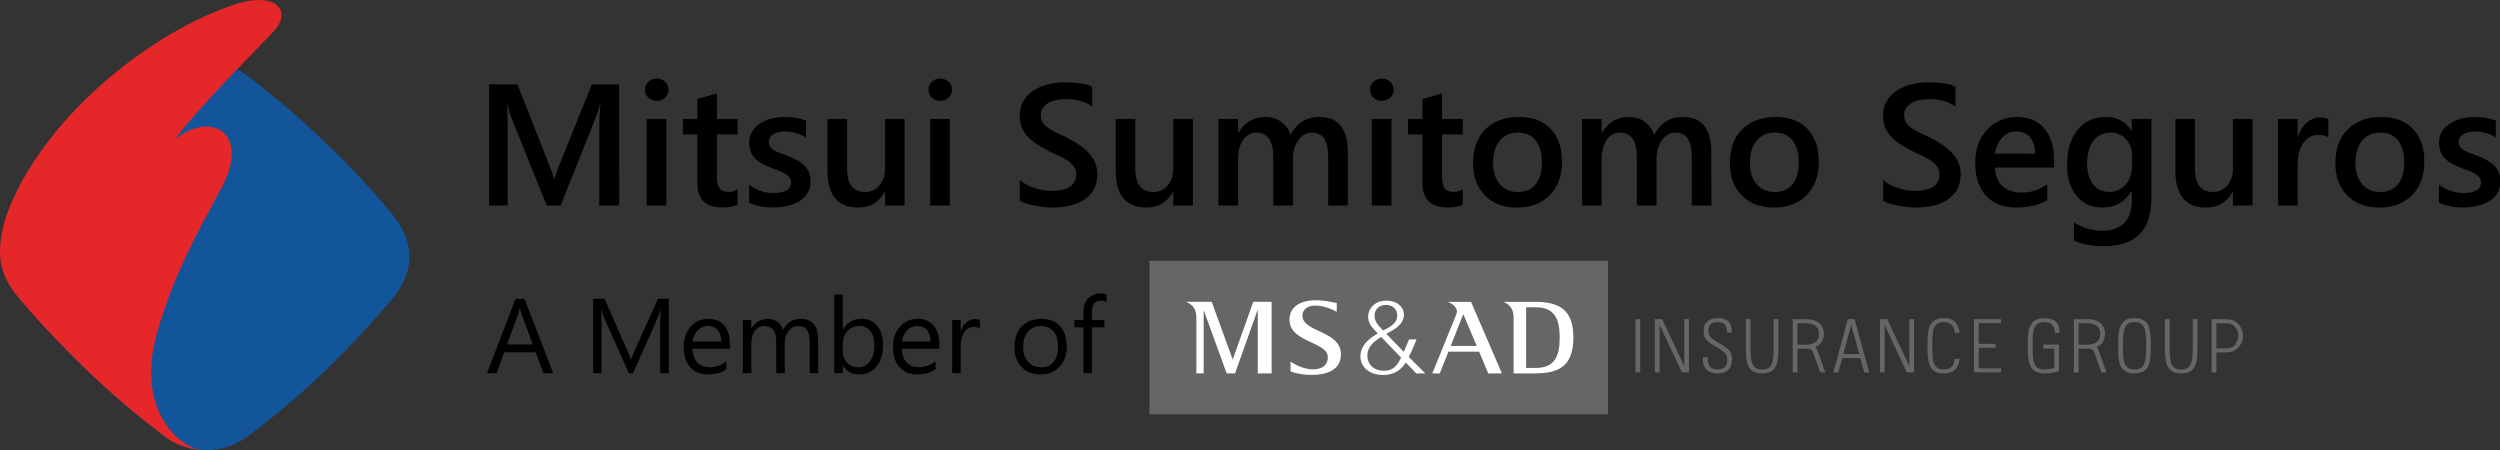 <?xml version="1.0" encoding="UTF-8" standalone="no"?>
<!-- Created with Inkscape (http://www.inkscape.org/) -->

<svg
   xmlns:dc="http://purl.org/dc/elements/1.1/"
   xmlns:cc="http://creativecommons.org/ns#"
   xmlns:rdf="http://www.w3.org/1999/02/22-rdf-syntax-ns#"
   xmlns:svg="http://www.w3.org/2000/svg"
   xmlns="http://www.w3.org/2000/svg"
   xmlns:sodipodi="http://sodipodi.sourceforge.net/DTD/sodipodi-0.dtd"
   xmlns:inkscape="http://www.inkscape.org/namespaces/inkscape"
   width="151.251mm"
   height="27.238mm"
   viewBox="0 0 151.251 27.238"
   version="1.1"
   id="svg8"
   inkscape:version="0.92.3 (2405546, 2018-03-11)"
   sodipodi:docname="logo-mitsui.svg">
  <rect x="0" y="0" width="151.251" height="27.238" fill="#333333" stroke="none"/>
  <defs
     id="defs2">
    <clipPath
       id="clipPath4661"
       clipPathUnits="userSpaceOnUse">
      <path
         inkscape:connector-curvature="0"
         id="path4659"
         d="M 0,413.858 H 651.969 V 0 H 0 Z" />
    </clipPath>
    <clipPath
       id="clipPath4671"
       clipPathUnits="userSpaceOnUse">
      <path
         inkscape:connector-curvature="0"
         id="path4669"
         d="M -108,64.404 H 108 V -64.404 h -216 z" />
    </clipPath>
    <clipPath
       id="clipPath4787"
       clipPathUnits="userSpaceOnUse">
      <path
         inkscape:connector-curvature="0"
         id="path4785"
         d="M -108,64.404 H 108 V -64.404 h -216 z" />
    </clipPath>
    <clipPath
       id="clipPath4903"
       clipPathUnits="userSpaceOnUse">
      <path
         inkscape:connector-curvature="0"
         id="path4901"
         d="M -108,64.404 H 108 V -64.404 h -216 z" />
    </clipPath>
    <clipPath
       id="clipPath5019"
       clipPathUnits="userSpaceOnUse">
      <path
         inkscape:connector-curvature="0"
         id="path5017"
         d="M -108,64.404 H 108 V -64.404 h -216 z" />
    </clipPath>
    <clipPath
       id="clipPath5135"
       clipPathUnits="userSpaceOnUse">
      <path
         inkscape:connector-curvature="0"
         id="path5133"
         d="M -108,64.404 H 108 V -64.404 h -216 z" />
    </clipPath>
    <clipPath
       id="clipPath5251"
       clipPathUnits="userSpaceOnUse">
      <path
         inkscape:connector-curvature="0"
         id="path5249"
         d="M -108,64.404 H 108 V -64.404 h -216 z" />
    </clipPath>
    <clipPath
       id="clipPath5367"
       clipPathUnits="userSpaceOnUse">
      <path
         inkscape:connector-curvature="0"
         id="path5365"
         d="M -108,64.404 H 108 V -64.404 h -216 z" />
    </clipPath>
    <clipPath
       id="clipPath5483"
       clipPathUnits="userSpaceOnUse">
      <path
         inkscape:connector-curvature="0"
         id="path5481"
         d="M -108,64.404 H 108 V -64.404 h -216 z" />
    </clipPath>
    <clipPath
       clipPathUnits="userSpaceOnUse"
       id="clipPath68881">
      <path
         d="M 73.939,243.296 H 184.14 v 66.983 H 73.939 Z"
         id="path68879"
         inkscape:connector-curvature="0" />
    </clipPath>
    <clipPath
       clipPathUnits="userSpaceOnUse"
       id="clipPath68867">
      <path
         d="M 73.939,243.296 H 184.14 v 66.983 H 73.939 Z"
         id="path68865"
         inkscape:connector-curvature="0" />
    </clipPath>
  </defs>
  <sodipodi:namedview
     id="base"
     pagecolor="#ffffff"
     bordercolor="#666666"
     borderopacity="1.0"
     inkscape:pageopacity="0.0"
     inkscape:pageshadow="2"
     inkscape:zoom="0.9899495"
     inkscape:cx="-35.803791"
     inkscape:cy="-188.35209"
     inkscape:document-units="mm"
     inkscape:current-layer="layer1"
     showgrid="false"
     fit-margin-top="0"
     fit-margin-left="0"
     fit-margin-right="0"
     fit-margin-bottom="0"
     inkscape:window-width="1600"
     inkscape:window-height="837"
     inkscape:window-x="1592"
     inkscape:window-y="-8"
     inkscape:window-maximized="1"
     showguides="true"
     inkscape:guide-bbox="true" />
  <g
     inkscape:label="Camada 1"
     inkscape:groupmode="layer"
     id="layer1"
     transform="translate(-31.089,-109.422)">
    <g
       id="g1059"
       transform="matrix(0.989,0,0,0.989,-1.618,-4.454)"
       style="fill:#000000;fill-opacity:1">
      <g
         id="text143"
         style="font-style:normal;font-variant:normal;font-weight:normal;font-stretch:normal;font-size:10.583px;line-height:1.25;font-family:'Segoe UI';-inkscape-font-specification:'Segoe UI';letter-spacing:0px;word-spacing:0px;fill:#000000;fill-opacity:1;stroke:none;stroke-width:0.265"
         aria-label="Mitsui Sumitomo Seguros">
        <path
           id="path994"
           style="font-style:normal;font-variant:normal;font-weight:600;font-stretch:normal;font-family:'Segoe UI';-inkscape-font-specification:'Segoe UI Semi-Bold';stroke-width:0.265;fill:#000000;fill-opacity:1"
           d="m 70.949,127.714 h -1.22 v -4.796 q 0,-0.589 0.072,-1.442 h -0.021 q -0.114,0.486 -0.202,0.698 l -2.212,5.54 h -0.847 l -2.217,-5.498 q -0.093,-0.243 -0.196,-0.739 h -0.021 q 0.041,0.444 0.041,1.452 v 4.785 H 62.99 v -7.41 h 1.731 l 1.948,4.935 q 0.222,0.568 0.289,0.847 h 0.026 q 0.191,-0.584 0.31,-0.868 l 1.984,-4.914 h 1.669 z"
           inkscape:connector-curvature="0" />
        <path
           id="path996"
           style="font-style:normal;font-variant:normal;font-weight:600;font-stretch:normal;font-family:'Segoe UI';-inkscape-font-specification:'Segoe UI Semi-Bold';stroke-width:0.265;fill:#000000;fill-opacity:1"
           d="m 73.238,121.311 q -0.295,0 -0.506,-0.191 -0.207,-0.191 -0.207,-0.486 0,-0.295 0.207,-0.491 0.212,-0.196 0.506,-0.196 0.305,0 0.517,0.196 0.212,0.196 0.212,0.491 0,0.279 -0.212,0.481 -0.212,0.196 -0.517,0.196 z m 0.594,6.403 H 72.633 v -5.292 h 1.199 z"
           inkscape:connector-curvature="0" />
        <path
           id="path998"
           style="font-style:normal;font-variant:normal;font-weight:600;font-stretch:normal;font-family:'Segoe UI';-inkscape-font-specification:'Segoe UI Semi-Bold';stroke-width:0.265;fill:#000000;fill-opacity:1"
           d="m 78.194,127.657 q -0.351,0.176 -0.925,0.176 -1.54,0 -1.54,-1.478 v -2.992 h -0.884 v -0.941 h 0.884 v -1.225 l 1.199,-0.341 v 1.566 h 1.266 v 0.941 h -1.266 v 2.646 q 0,0.47 0.171,0.672 0.171,0.202 0.568,0.202 0.305,0 0.527,-0.176 z"
           inkscape:connector-curvature="0" />
        <path
           id="path1000"
           style="font-style:normal;font-variant:normal;font-weight:600;font-stretch:normal;font-family:'Segoe UI';-inkscape-font-specification:'Segoe UI Semi-Bold';stroke-width:0.265;fill:#000000;fill-opacity:1"
           d="m 78.897,127.548 v -1.111 q 0.672,0.512 1.483,0.512 1.085,0 1.085,-0.641 0,-0.181 -0.093,-0.305 -0.093,-0.129 -0.253,-0.227 -0.155,-0.098 -0.372,-0.176 -0.212,-0.077 -0.475,-0.176 -0.326,-0.129 -0.589,-0.274 -0.258,-0.145 -0.434,-0.326 -0.171,-0.186 -0.258,-0.419 -0.088,-0.233 -0.088,-0.543 0,-0.382 0.181,-0.672 0.181,-0.295 0.486,-0.491 0.305,-0.202 0.692,-0.3 0.388,-0.103 0.801,-0.103 0.734,0 1.313,0.222 v 1.049 q -0.558,-0.382 -1.282,-0.382 -0.227,0 -0.413,0.046 -0.181,0.046 -0.31,0.129 -0.129,0.083 -0.202,0.202 -0.072,0.114 -0.072,0.253 0,0.171 0.072,0.289 0.072,0.119 0.212,0.212 0.145,0.088 0.341,0.165 0.202,0.072 0.46,0.16 0.341,0.14 0.61,0.284 0.274,0.145 0.465,0.331 0.191,0.181 0.295,0.424 0.103,0.238 0.103,0.568 0,0.403 -0.186,0.703 -0.186,0.3 -0.496,0.496 -0.31,0.196 -0.718,0.289 -0.403,0.098 -0.853,0.098 -0.868,0 -1.504,-0.289 z"
           inkscape:connector-curvature="0" />
        <path
           id="path1002"
           style="font-style:normal;font-variant:normal;font-weight:600;font-stretch:normal;font-family:'Segoe UI';-inkscape-font-specification:'Segoe UI Semi-Bold';stroke-width:0.265;fill:#000000;fill-opacity:1"
           d="M 88.41,127.714 H 87.211 v -0.837 h -0.021 q -0.522,0.961 -1.623,0.961 -1.876,0 -1.876,-2.253 v -3.163 h 1.199 v 3.039 q 0,1.426 1.101,1.426 0.532,0 0.873,-0.393 0.346,-0.393 0.346,-1.028 v -3.044 h 1.199 z"
           inkscape:connector-curvature="0" />
        <path
           id="path1004"
           style="font-style:normal;font-variant:normal;font-weight:600;font-stretch:normal;font-family:'Segoe UI';-inkscape-font-specification:'Segoe UI Semi-Bold';stroke-width:0.265;fill:#000000;fill-opacity:1"
           d="m 90.581,121.311 q -0.295,0 -0.506,-0.191 -0.207,-0.191 -0.207,-0.486 0,-0.295 0.207,-0.491 0.212,-0.196 0.506,-0.196 0.305,0 0.517,0.196 0.212,0.196 0.212,0.491 0,0.279 -0.212,0.481 -0.212,0.196 -0.517,0.196 z m 0.594,6.403 H 89.976 v -5.292 h 1.199 z"
           inkscape:connector-curvature="0" />
        <path
           id="path1006"
           style="font-style:normal;font-variant:normal;font-weight:600;font-stretch:normal;font-family:'Segoe UI';-inkscape-font-specification:'Segoe UI Semi-Bold';stroke-width:0.265;fill:#000000;fill-opacity:1"
           d="m 95.454,127.419 v -1.266 q 0.171,0.155 0.403,0.279 0.238,0.124 0.501,0.212 0.264,0.083 0.527,0.129 0.264,0.046 0.486,0.046 0.775,0 1.152,-0.258 0.382,-0.258 0.382,-0.749 0,-0.264 -0.129,-0.455 -0.124,-0.196 -0.351,-0.357 -0.227,-0.16 -0.537,-0.305 -0.305,-0.15 -0.656,-0.31 -0.377,-0.202 -0.703,-0.408 -0.326,-0.207 -0.568,-0.455 -0.238,-0.253 -0.377,-0.568 -0.134,-0.315 -0.134,-0.739 0,-0.522 0.233,-0.904 0.238,-0.388 0.62,-0.636 0.388,-0.253 0.878,-0.372 0.491,-0.124 1.003,-0.124 1.163,0 1.695,0.264 v 1.214 q -0.63,-0.455 -1.623,-0.455 -0.274,0 -0.548,0.052 -0.269,0.052 -0.486,0.171 -0.212,0.119 -0.346,0.305 -0.134,0.186 -0.134,0.45 0,0.248 0.103,0.429 0.103,0.181 0.3,0.331 0.202,0.15 0.486,0.295 0.289,0.14 0.667,0.305 0.388,0.202 0.729,0.424 0.346,0.222 0.605,0.491 0.264,0.269 0.413,0.599 0.155,0.326 0.155,0.744 0,0.563 -0.227,0.951 -0.227,0.388 -0.615,0.63 -0.382,0.243 -0.884,0.351 -0.501,0.109 -1.059,0.109 -0.186,0 -0.46,-0.031 -0.269,-0.026 -0.553,-0.083 -0.284,-0.052 -0.537,-0.129 -0.253,-0.077 -0.408,-0.176 z"
           inkscape:connector-curvature="0" />
        <path
           id="path1008"
           style="font-style:normal;font-variant:normal;font-weight:600;font-stretch:normal;font-family:'Segoe UI';-inkscape-font-specification:'Segoe UI Semi-Bold';stroke-width:0.265;fill:#000000;fill-opacity:1"
           d="m 106.042,127.714 h -1.199 v -0.837 h -0.021 q -0.522,0.961 -1.623,0.961 -1.876,0 -1.876,-2.253 v -3.163 h 1.199 v 3.039 q 0,1.426 1.101,1.426 0.532,0 0.873,-0.393 0.346,-0.393 0.346,-1.028 v -3.044 h 1.199 z"
           inkscape:connector-curvature="0" />
        <path
           id="path1010"
           style="font-style:normal;font-variant:normal;font-weight:600;font-stretch:normal;font-family:'Segoe UI';-inkscape-font-specification:'Segoe UI Semi-Bold';stroke-width:0.265;fill:#000000;fill-opacity:1"
           d="m 115.52,127.714 h -1.199 v -2.884 q 0,-0.832 -0.238,-1.204 -0.233,-0.372 -0.791,-0.372 -0.47,0 -0.801,0.47 -0.326,0.47 -0.326,1.127 v 2.863 h -1.204 v -2.982 q 0,-1.478 -1.044,-1.478 -0.486,0 -0.801,0.444 -0.31,0.444 -0.31,1.152 v 2.863 h -1.199 v -5.292 h 1.199 v 0.837 h 0.021 q 0.574,-0.961 1.669,-0.961 0.548,0 0.956,0.305 0.413,0.3 0.563,0.791 0.589,-1.096 1.757,-1.096 1.747,0 1.747,2.155 z"
           inkscape:connector-curvature="0" />
        <path
           id="path1012"
           style="font-style:normal;font-variant:normal;font-weight:600;font-stretch:normal;font-family:'Segoe UI';-inkscape-font-specification:'Segoe UI Semi-Bold';stroke-width:0.265;fill:#000000;fill-opacity:1"
           d="m 117.597,121.311 q -0.295,0 -0.506,-0.191 -0.207,-0.191 -0.207,-0.486 0,-0.295 0.207,-0.491 0.212,-0.196 0.506,-0.196 0.305,0 0.517,0.196 0.212,0.196 0.212,0.491 0,0.279 -0.212,0.481 -0.212,0.196 -0.517,0.196 z m 0.594,6.403 h -1.199 v -5.292 h 1.199 z"
           inkscape:connector-curvature="0" />
        <path
           id="path1014"
           style="font-style:normal;font-variant:normal;font-weight:600;font-stretch:normal;font-family:'Segoe UI';-inkscape-font-specification:'Segoe UI Semi-Bold';stroke-width:0.265;fill:#000000;fill-opacity:1"
           d="m 122.553,127.657 q -0.351,0.176 -0.925,0.176 -1.54,0 -1.54,-1.478 v -2.992 h -0.884 v -0.941 h 0.884 v -1.225 l 1.199,-0.341 v 1.566 h 1.266 v 0.941 h -1.266 v 2.646 q 0,0.47 0.171,0.672 0.171,0.202 0.568,0.202 0.305,0 0.527,-0.176 z"
           inkscape:connector-curvature="0" />
        <path
           id="path1016"
           style="font-style:normal;font-variant:normal;font-weight:600;font-stretch:normal;font-family:'Segoe UI';-inkscape-font-specification:'Segoe UI Semi-Bold';stroke-width:0.265;fill:#000000;fill-opacity:1"
           d="m 125.87,127.838 q -1.225,0 -1.959,-0.739 -0.729,-0.744 -0.729,-1.969 0,-1.333 0.76,-2.083 0.765,-0.749 2.057,-0.749 1.24,0 1.933,0.729 0.692,0.729 0.692,2.021 0,1.266 -0.749,2.031 -0.744,0.76 -2.005,0.76 z m 0.057,-4.584 q -0.703,0 -1.111,0.491 -0.408,0.491 -0.408,1.354 0,0.832 0.413,1.313 0.413,0.475 1.106,0.475 0.708,0 1.085,-0.47 0.382,-0.47 0.382,-1.338 0,-0.873 -0.382,-1.349 -0.377,-0.475 -1.085,-0.475 z"
           inkscape:connector-curvature="0" />
        <path
           id="path1018"
           style="font-style:normal;font-variant:normal;font-weight:600;font-stretch:normal;font-family:'Segoe UI';-inkscape-font-specification:'Segoe UI Semi-Bold';stroke-width:0.265;fill:#000000;fill-opacity:1"
           d="m 137.761,127.714 h -1.199 v -2.884 q 0,-0.832 -0.238,-1.204 -0.233,-0.372 -0.791,-0.372 -0.47,0 -0.801,0.47 -0.326,0.47 -0.326,1.127 v 2.863 h -1.204 v -2.982 q 0,-1.478 -1.044,-1.478 -0.486,0 -0.801,0.444 -0.31,0.444 -0.31,1.152 v 2.863 h -1.199 v -5.292 h 1.199 v 0.837 h 0.021 q 0.574,-0.961 1.669,-0.961 0.548,0 0.956,0.305 0.413,0.3 0.563,0.791 0.589,-1.096 1.757,-1.096 1.747,0 1.747,2.155 z"
           inkscape:connector-curvature="0" />
        <path
           id="path1020"
           style="font-style:normal;font-variant:normal;font-weight:600;font-stretch:normal;font-family:'Segoe UI';-inkscape-font-specification:'Segoe UI Semi-Bold';stroke-width:0.265;fill:#000000;fill-opacity:1"
           d="m 141.58,127.838 q -1.225,0 -1.959,-0.739 -0.729,-0.744 -0.729,-1.969 0,-1.333 0.76,-2.083 0.765,-0.749 2.057,-0.749 1.24,0 1.933,0.729 0.692,0.729 0.692,2.021 0,1.266 -0.749,2.031 -0.744,0.76 -2.005,0.76 z m 0.057,-4.584 q -0.703,0 -1.111,0.491 -0.408,0.491 -0.408,1.354 0,0.832 0.413,1.313 0.413,0.475 1.106,0.475 0.708,0 1.085,-0.47 0.382,-0.47 0.382,-1.338 0,-0.873 -0.382,-1.349 -0.377,-0.475 -1.085,-0.475 z"
           inkscape:connector-curvature="0" />
        <path
           id="path1022"
           style="font-style:normal;font-variant:normal;font-weight:600;font-stretch:normal;font-family:'Segoe UI';-inkscape-font-specification:'Segoe UI Semi-Bold';stroke-width:0.265;fill:#000000;fill-opacity:1"
           d="m 148.267,127.419 v -1.266 q 0.171,0.155 0.403,0.279 0.238,0.124 0.501,0.212 0.264,0.083 0.527,0.129 0.264,0.046 0.486,0.046 0.775,0 1.152,-0.258 0.382,-0.258 0.382,-0.749 0,-0.264 -0.129,-0.455 -0.124,-0.196 -0.351,-0.357 -0.227,-0.16 -0.537,-0.305 -0.305,-0.15 -0.656,-0.31 -0.377,-0.202 -0.703,-0.408 -0.326,-0.207 -0.568,-0.455 -0.238,-0.253 -0.377,-0.568 -0.134,-0.315 -0.134,-0.739 0,-0.522 0.233,-0.904 0.238,-0.388 0.62,-0.636 0.388,-0.253 0.878,-0.372 0.491,-0.124 1.003,-0.124 1.163,0 1.695,0.264 v 1.214 q -0.63,-0.455 -1.623,-0.455 -0.274,0 -0.548,0.052 -0.269,0.052 -0.486,0.171 -0.212,0.119 -0.346,0.305 -0.134,0.186 -0.134,0.45 0,0.248 0.103,0.429 0.103,0.181 0.3,0.331 0.202,0.15 0.486,0.295 0.289,0.14 0.667,0.305 0.388,0.202 0.729,0.424 0.346,0.222 0.605,0.491 0.264,0.269 0.413,0.599 0.155,0.326 0.155,0.744 0,0.563 -0.227,0.951 -0.227,0.388 -0.615,0.63 -0.382,0.243 -0.884,0.351 -0.501,0.109 -1.059,0.109 -0.186,0 -0.46,-0.031 -0.269,-0.026 -0.553,-0.083 -0.284,-0.052 -0.537,-0.129 -0.253,-0.077 -0.408,-0.176 z"
           inkscape:connector-curvature="0" />
        <path
           id="path1024"
           style="font-style:normal;font-variant:normal;font-weight:600;font-stretch:normal;font-family:'Segoe UI';-inkscape-font-specification:'Segoe UI Semi-Bold';stroke-width:0.265;fill:#000000;fill-opacity:1"
           d="m 158.721,125.393 h -3.607 q 0.021,0.734 0.45,1.132 0.434,0.398 1.189,0.398 0.847,0 1.555,-0.506 v 0.966 q -0.723,0.455 -1.912,0.455 -1.168,0 -1.835,-0.718 -0.661,-0.723 -0.661,-2.031 0,-1.235 0.729,-2.01 0.734,-0.78 1.819,-0.78 1.085,0 1.679,0.698 0.594,0.698 0.594,1.938 z m -1.158,-0.848 q -0.005,-0.646 -0.305,-1.003 -0.3,-0.362 -0.827,-0.362 -0.517,0 -0.878,0.377 -0.357,0.377 -0.439,0.987 z"
           inkscape:connector-curvature="0" />
        <path
           id="path1026"
           style="font-style:normal;font-variant:normal;font-weight:600;font-stretch:normal;font-family:'Segoe UI';-inkscape-font-specification:'Segoe UI Semi-Bold';stroke-width:0.265;fill:#000000;fill-opacity:1"
           d="m 164.679,127.29 q 0,2.915 -2.93,2.915 -1.034,0 -1.804,-0.346 v -1.096 q 0.868,0.496 1.648,0.496 1.886,0 1.886,-1.855 v -0.579 h -0.021 q -0.594,1.013 -1.788,1.013 -0.966,0 -1.561,-0.703 -0.589,-0.708 -0.589,-1.897 0,-1.349 0.636,-2.145 0.636,-0.796 1.747,-0.796 1.049,0 1.555,0.858 h 0.021 v -0.734 h 1.199 z m -1.189,-2 v -0.687 q 0,-0.558 -0.372,-0.951 -0.367,-0.398 -0.92,-0.398 -0.682,0 -1.07,0.506 -0.382,0.501 -0.382,1.406 0,0.78 0.367,1.251 0.372,0.465 0.982,0.465 0.62,0 1.008,-0.444 0.388,-0.45 0.388,-1.147 z"
           inkscape:connector-curvature="0" />
        <path
           id="path1028"
           style="font-style:normal;font-variant:normal;font-weight:600;font-stretch:normal;font-family:'Segoe UI';-inkscape-font-specification:'Segoe UI Semi-Bold';stroke-width:0.265;fill:#000000;fill-opacity:1"
           d="m 170.865,127.714 h -1.199 v -0.837 h -0.021 q -0.522,0.961 -1.623,0.961 -1.876,0 -1.876,-2.253 v -3.163 h 1.199 v 3.039 q 0,1.426 1.101,1.426 0.532,0 0.873,-0.393 0.346,-0.393 0.346,-1.028 v -3.044 h 1.199 z"
           inkscape:connector-curvature="0" />
        <path
           id="path1030"
           style="font-style:normal;font-variant:normal;font-weight:600;font-stretch:normal;font-family:'Segoe UI';-inkscape-font-specification:'Segoe UI Semi-Bold';stroke-width:0.265;fill:#000000;fill-opacity:1"
           d="m 175.5,123.564 q -0.217,-0.171 -0.625,-0.171 -0.532,0 -0.889,0.481 -0.357,0.481 -0.357,1.307 v 2.532 h -1.199 v -5.292 h 1.199 v 1.09 h 0.021 q 0.176,-0.558 0.537,-0.868 0.367,-0.315 0.816,-0.315 0.326,0 0.496,0.098 z"
           inkscape:connector-curvature="0" />
        <path
           id="path1032"
           style="font-style:normal;font-variant:normal;font-weight:600;font-stretch:normal;font-family:'Segoe UI';-inkscape-font-specification:'Segoe UI Semi-Bold';stroke-width:0.265;fill:#000000;fill-opacity:1"
           d="m 178.622,127.838 q -1.225,0 -1.959,-0.739 -0.729,-0.744 -0.729,-1.969 0,-1.333 0.76,-2.083 0.765,-0.749 2.057,-0.749 1.24,0 1.933,0.729 0.692,0.729 0.692,2.021 0,1.266 -0.749,2.031 -0.744,0.76 -2.005,0.76 z m 0.057,-4.584 q -0.703,0 -1.111,0.491 -0.408,0.491 -0.408,1.354 0,0.832 0.413,1.313 0.413,0.475 1.106,0.475 0.708,0 1.085,-0.47 0.382,-0.47 0.382,-1.338 0,-0.873 -0.382,-1.349 -0.377,-0.475 -1.085,-0.475 z"
           inkscape:connector-curvature="0" />
        <path
           id="path1034"
           style="font-style:normal;font-variant:normal;font-weight:600;font-stretch:normal;font-family:'Segoe UI';-inkscape-font-specification:'Segoe UI Semi-Bold';stroke-width:0.265;fill:#000000;fill-opacity:1"
           d="m 182.27,127.548 v -1.111 q 0.672,0.512 1.483,0.512 1.085,0 1.085,-0.641 0,-0.181 -0.093,-0.305 -0.093,-0.129 -0.253,-0.227 -0.155,-0.098 -0.372,-0.176 -0.212,-0.077 -0.475,-0.176 -0.326,-0.129 -0.589,-0.274 -0.258,-0.145 -0.434,-0.326 -0.171,-0.186 -0.258,-0.419 -0.088,-0.233 -0.088,-0.543 0,-0.382 0.181,-0.672 0.181,-0.295 0.486,-0.491 0.305,-0.202 0.692,-0.3 0.388,-0.103 0.801,-0.103 0.734,0 1.313,0.222 v 1.049 q -0.558,-0.382 -1.282,-0.382 -0.227,0 -0.413,0.046 -0.181,0.046 -0.31,0.129 -0.129,0.083 -0.202,0.202 -0.072,0.114 -0.072,0.253 0,0.171 0.072,0.289 0.072,0.119 0.212,0.212 0.145,0.088 0.341,0.165 0.202,0.072 0.46,0.16 0.341,0.14 0.61,0.284 0.274,0.145 0.465,0.331 0.191,0.181 0.295,0.424 0.103,0.238 0.103,0.568 0,0.403 -0.186,0.703 -0.186,0.3 -0.496,0.496 -0.31,0.196 -0.718,0.289 -0.403,0.098 -0.853,0.098 -0.868,0 -1.504,-0.289 z"
           inkscape:connector-curvature="0" />
      </g>
    </g>
    <path
       inkscape:connector-curvature="0"
       id="path68871"
       style="fill:#666666;fill-opacity:1;fill-rule:nonzero;stroke:none;stroke-width:0.425"
       d="m 150.805,128.972 v 1.249 h 1.015 v 0.239 h -1.015 v 1.248 h 1.344 v 0.241 h -1.634 v -3.219 h 1.634 v 0.242 z m -20.481,-0.242 h -0.29 v 3.219 h 0.29 z m 1.174,3.219 v -2.85 l 0.008,-0.009 1.334,2.86 h 0.432 v -3.219 h -0.284 v 2.817 l -0.008,0.007 -1.329,-2.825 h -0.445 v 3.219 z m 13.612,0 v -2.85 l 0.008,-0.009 1.336,2.86 h 0.439 v -3.219 h -0.291 v 2.817 l -0.008,0.007 -1.329,-2.825 h -0.437 v 3.219 z m -9.244,-2.403 c 0,-0.465 -0.145,-0.878 -0.819,-0.878 -0.535,0 -0.893,0.233 -0.887,0.788 0.003,0.322 0.03,0.514 0.665,0.896 0.472,0.286 0.761,0.412 0.761,0.849 0,0.368 -0.179,0.57 -0.56,0.57 -0.585,0 -0.614,-0.367 -0.614,-0.726 h -0.299 c -0.028,0.628 0.259,0.968 0.898,0.968 0.567,0 0.864,-0.283 0.864,-0.856 0,-0.627 -0.409,-0.712 -0.81,-0.994 -0.37,-0.265 -0.616,-0.278 -0.616,-0.758 0,-0.375 0.222,-0.496 0.576,-0.496 0.441,0 0.538,0.237 0.547,0.637 z m 24.361,-0.878 c 0.982,0 0.99,0.802 0.99,1.673 0,0.872 -0.008,1.675 -0.99,1.675 -0.979,0 -0.989,-0.803 -0.989,-1.675 0,-0.87 0.009,-1.673 0.989,-1.673 m 0,3.107 c 0.692,0 0.7,-0.574 0.7,-1.434 0,-0.857 -0.008,-1.431 -0.7,-1.431 -0.689,0 -0.698,0.574 -0.698,1.431 0,0.859 0.008,1.434 0.698,1.434 m -4.857,-0.096 c -0.154,0.06 -0.363,0.096 -0.613,0.096 -0.701,0 -0.692,-0.62 -0.692,-1.434 0,-0.812 -0.008,-1.431 0.692,-1.431 0.459,0 0.646,0.219 0.646,0.645 h 0.29 c 0.013,-0.623 -0.309,-0.887 -0.936,-0.887 -1.06,0 -0.983,1.049 -0.983,1.673 0,0.626 -0.078,1.675 0.983,1.675 0.31,0 0.613,-0.045 0.903,-0.135 v -1.612 h -0.952 v 0.242 h 0.662 z m -16.976,-2.948 v 1.61 h 4.5e-4 c -4.5e-4,0.859 -0.008,1.434 -0.692,1.434 -0.69,0 -0.699,-0.574 -0.699,-1.434 v -1.61 h -0.29 v 1.61 h -4.2e-4 c 0,0.872 0.008,1.675 0.99,1.675 0.973,0 0.981,-0.803 0.981,-1.675 v -1.61 z m 25.359,0 v 1.61 h 7.2e-4 c 0,0.859 -0.008,1.434 -0.698,1.434 -0.69,0 -0.699,-0.574 -0.699,-1.434 v -1.61 h -0.291 v 1.61 c 0,0.872 0.008,1.675 0.989,1.675 0.973,0 0.982,-0.803 0.982,-1.675 v -1.61 z m 3.042,1.005 c 0,0.175 -0.044,0.449 -0.288,0.713 -0.236,0.262 -0.515,0.293 -0.819,0.293 h -0.505 v 1.212 h -0.291 v -3.221 h 0.796 c 0.304,0 0.584,0.029 0.819,0.291 0.244,0.264 0.288,0.539 0.288,0.713 m -0.291,0 c 0,-0.165 -0.045,-0.367 -0.203,-0.551 -0.131,-0.15 -0.28,-0.216 -0.614,-0.216 h -0.505 v 1.536 h 0.505 c 0.334,0 0.482,-0.066 0.614,-0.22 0.157,-0.18 0.203,-0.381 0.203,-0.549 m -24.984,2.215 h -0.309 l -0.442,-1.228 c -0.041,-0.121 -0.116,-0.202 -0.336,-0.209 -0.056,0 -0.595,7.2e-4 -0.595,7.2e-4 v 1.438 h -0.291 v -3.222 h 0.847 c 0.641,0 1.039,0.34 1.039,0.892 0,0.378 -0.187,0.656 -0.512,0.794 0.052,0.058 0.095,0.126 0.123,0.212 z m -1.127,-1.679 c 0.277,0 0.749,-0.102 0.749,-0.649 0,-0.546 -0.472,-0.648 -0.749,-0.648 h -0.555 v 1.297 z m 18.139,1.679 h -0.308 l -0.441,-1.228 c -0.042,-0.121 -0.117,-0.202 -0.337,-0.209 -0.056,0 -0.6,7.2e-4 -0.6,7.2e-4 v 1.438 h -0.286 v -3.222 h 0.845 c 0.642,0 1.04,0.34 1.04,0.892 0,0.378 -0.188,0.656 -0.512,0.794 0.053,0.058 0.095,0.126 0.124,0.212 z m -1.126,-1.679 c 0.277,0 0.75,-0.102 0.75,-0.649 0,-0.546 -0.473,-0.648 -0.75,-0.648 h -0.56 v 1.297 z m -8.045,0.856 c -0.058,0.401 -0.219,0.646 -0.668,0.646 -0.689,0 -0.698,-0.574 -0.698,-1.434 0,-0.857 0.008,-1.431 0.698,-1.431 0.447,0 0.608,0.239 0.668,0.642 h 0.285 c -0.068,-0.51 -0.284,-0.884 -0.953,-0.884 -0.98,0 -0.989,0.802 -0.989,1.673 0,0.872 0.009,1.675 0.989,1.675 0.67,0 0.887,-0.376 0.955,-0.887 z m -6.065,-2.398 0.878,3.219 h -0.3 l -0.237,-0.866 h -1.091 l -0.236,0.866 h -0.301 l 0.872,-3.219 z m 0.276,2.11 -0.483,-1.767 -0.478,1.767 z" />
    <path
       d="m 100.634,134.487 h 27.738 v -9.285 h -27.738 z"
       style="fill:#666666;fill-opacity:1;fill-rule:nonzero;stroke:none;stroke-width:0.256"
       id="path68873"
       inkscape:connector-curvature="0" />
    <path
       inkscape:connector-curvature="0"
       id="path68885"
       style="fill:#ffffff;fill-opacity:1;fill-rule:nonzero;stroke:none;stroke-width:0.256;stroke-opacity:1"
       d="m 105.675,131.154 h -0.014 l -1.264,-3.472 h -1.528 v 0.014 c 0.378,0.147 0.6,0.443 0.6,0.934 v 3.382 h 0.442 v -3.789 h 0.014 l 1.378,3.789 h 0.506 l 1.363,-3.829 h 0.013 v 3.829 h 0.837 v -4.329 h -1.111 z m 4.213,-2.629 c 0,-0.436 0.385,-0.608 0.732,-0.617 0.496,-0.011 1.009,0.199 1.342,0.375 v -0.525 c -0.151,-0.033 -0.704,-0.169 -1.25,-0.169 -0.976,0 -1.584,0.406 -1.609,1.123 -0.049,1.451 2.321,1.354 2.321,2.327 0,0.469 -0.345,0.728 -0.891,0.728 -0.5,0 -1.01,-0.226 -1.365,-0.468 v 0.59 c 0.151,0.079 0.699,0.216 1.251,0.216 0.985,0 1.814,-0.316 1.795,-1.282 -0.027,-1.401 -2.325,-1.298 -2.325,-2.298 m 6.434,2.493 c 0.093,-0.196 0.273,-0.557 0.465,-1.064 h -0.448 c 0,0 -0.165,0.401 -0.322,0.757 -0.403,-0.411 -0.788,-0.808 -1.056,-1.089 0.425,-0.248 1.066,-0.528 1.066,-1.171 0,-0.398 -0.352,-0.859 -1.132,-0.84 -0.586,0.017 -1.001,0.425 -1.032,0.902 -0.026,0.38 0.154,0.634 0.377,0.867 0.04,0.043 0.112,0.116 0.204,0.212 -0.648,0.373 -1.033,0.804 -1.051,1.348 -0.022,0.641 0.494,1.169 1.385,1.169 0.603,0 1.056,-0.275 1.364,-0.753 0.363,0.376 0.629,0.655 0.629,0.655 h 0.55 c -0.273,-0.263 -0.63,-0.62 -0.999,-0.993 m -2.071,-2.527 c 0.016,-0.348 0.265,-0.619 0.674,-0.623 0.393,-0.006 0.698,0.249 0.698,0.623 0,0.445 -0.318,0.657 -0.854,0.93 -0.029,-0.031 -0.055,-0.06 -0.077,-0.084 -0.291,-0.313 -0.456,-0.511 -0.441,-0.846 m 1.575,2.633 c -0.235,0.449 -0.463,0.728 -1.017,0.728 -0.622,0 -1.016,-0.404 -0.993,-0.973 0.02,-0.519 0.437,-0.828 0.834,-1.07 0.333,0.345 0.795,0.828 1.206,1.252 -0.01,0.023 -0.021,0.044 -0.031,0.063 m 8.098,-3.44 v 0 h -1.857 v 0.013 c 0.374,0.147 0.596,0.444 0.596,0.934 v 3.382 h 1.262 c 1.356,0 2.354,-0.346 2.354,-2.165 0,-1.821 -1.002,-2.164 -2.354,-2.164 m 0.071,3.998 h -0.576 v -3.67 h 0.576 c 1.137,0 1.455,0.688 1.455,1.837 0,1.147 -0.317,1.834 -1.455,1.834 m -5.281,-3.998 v 0.013 c 0.322,0.123 0.603,0.418 0.496,0.705 -0.098,0.263 -1.469,3.61 -1.469,3.61 h 0.453 l 0.523,-1.315 h 1.859 l 0.552,1.315 h 0.827 l -1.869,-4.329 z m 0.141,2.668 0.763,-1.925 0.814,1.925 z" />
    <g
       id="text955"
       style="font-style:normal;font-variant:normal;font-weight:normal;font-stretch:normal;font-size:5.628px;line-height:1.25;font-family:'Segoe UI';-inkscape-font-specification:'Segoe UI';letter-spacing:0px;word-spacing:0px;fill:#000000;fill-opacity:1;stroke:none;stroke-width:0.141"
       aria-label="A Member of"
       transform="matrix(1.141,0,0,1.141,-45.191,-27.85)">
      <path
         id="path975"
         style="stroke-width:0.141"
         d="m 96.185,140.094 h -0.511 l -0.418,-1.105 h -1.671 l -0.393,1.105 h -0.514 l 1.511,-3.94 h 0.478 z m -1.08,-1.52 -0.618,-1.679 q -0.03,-0.082 -0.06,-0.264 h -0.011 q -0.027,0.168 -0.063,0.264 l -0.613,1.679 z"
         inkscape:connector-curvature="0" />
      <path
         id="path977"
         style="stroke-width:0.141"
         d="m 102.318,140.094 h -0.459 v -2.643 q 0,-0.313 0.038,-0.767 h -0.011 q -0.066,0.267 -0.118,0.382 l -1.346,3.028 h -0.225 l -1.344,-3.006 q -0.058,-0.132 -0.118,-0.404 h -0.011 q 0.022,0.236 0.022,0.772 v 2.638 h -0.445 v -3.94 h 0.61 l 1.209,2.748 q 0.14,0.316 0.181,0.473 h 0.017 q 0.118,-0.324 0.19,-0.484 l 1.234,-2.737 h 0.577 z"
         inkscape:connector-curvature="0" />
      <path
         id="path979"
         style="stroke-width:0.141"
         d="m 105.558,138.799 h -1.987 q 0.011,0.47 0.253,0.725 0.242,0.256 0.665,0.256 0.475,0 0.874,-0.313 v 0.423 q -0.371,0.269 -0.981,0.269 -0.596,0 -0.937,-0.382 -0.341,-0.385 -0.341,-1.08 0,-0.657 0.371,-1.069 0.374,-0.415 0.926,-0.415 0.552,0 0.855,0.357 0.302,0.357 0.302,0.992 z m -0.462,-0.382 q -0.003,-0.39 -0.19,-0.607 -0.184,-0.217 -0.514,-0.217 -0.319,0 -0.541,0.228 -0.223,0.228 -0.275,0.596 z"
         inkscape:connector-curvature="0" />
      <path
         id="path981"
         style="stroke-width:0.141"
         d="m 110.238,140.094 h -0.451 v -1.616 q 0,-0.467 -0.146,-0.676 -0.143,-0.209 -0.484,-0.209 -0.289,0 -0.492,0.264 -0.201,0.264 -0.201,0.632 v 1.605 h -0.451 v -1.671 q 0,-0.83 -0.64,-0.83 -0.297,0 -0.489,0.25 -0.192,0.247 -0.192,0.646 v 1.605 h -0.451 v -2.814 h 0.451 v 0.445 h 0.011 q 0.3,-0.511 0.874,-0.511 0.289,0 0.503,0.162 0.214,0.159 0.294,0.42 0.313,-0.583 0.934,-0.583 0.929,0 0.929,1.146 z"
         inkscape:connector-curvature="0" />
      <path
         id="path983"
         style="stroke-width:0.141"
         d="m 111.551,139.687 h -0.011 v 0.407 h -0.451 v -4.166 h 0.451 v 1.847 h 0.011 q 0.332,-0.561 0.973,-0.561 0.541,0 0.846,0.379 0.308,0.376 0.308,1.011 0,0.706 -0.343,1.132 -0.343,0.423 -0.94,0.423 -0.558,0 -0.844,-0.473 z m -0.011,-1.135 v 0.393 q 0,0.349 0.225,0.594 0.228,0.242 0.577,0.242 0.409,0 0.64,-0.313 0.234,-0.313 0.234,-0.871 0,-0.47 -0.217,-0.736 -0.217,-0.267 -0.588,-0.267 -0.393,0 -0.632,0.275 -0.239,0.272 -0.239,0.684 z"
         inkscape:connector-curvature="0" />
      <path
         id="path985"
         style="stroke-width:0.141"
         d="m 116.659,138.799 h -1.987 q 0.011,0.47 0.253,0.725 0.242,0.256 0.665,0.256 0.475,0 0.874,-0.313 v 0.423 q -0.371,0.269 -0.981,0.269 -0.596,0 -0.937,-0.382 -0.341,-0.385 -0.341,-1.08 0,-0.657 0.371,-1.069 0.374,-0.415 0.926,-0.415 0.552,0 0.855,0.357 0.302,0.357 0.302,0.992 z m -0.462,-0.382 q -0.003,-0.39 -0.19,-0.607 -0.184,-0.217 -0.514,-0.217 -0.319,0 -0.541,0.228 -0.223,0.228 -0.275,0.596 z"
         inkscape:connector-curvature="0" />
      <path
         id="path987"
         style="stroke-width:0.141"
         d="m 118.811,137.736 q -0.118,-0.091 -0.341,-0.091 -0.289,0 -0.484,0.272 -0.192,0.272 -0.192,0.742 v 1.434 h -0.451 v -2.814 h 0.451 v 0.58 h 0.011 q 0.096,-0.297 0.294,-0.462 0.198,-0.168 0.442,-0.168 0.176,0 0.269,0.038 z"
         inkscape:connector-curvature="0" />
      <path
         id="path989"
         style="stroke-width:0.141"
         d="m 122.015,140.16 q -0.624,0 -0.997,-0.393 -0.371,-0.396 -0.371,-1.047 0,-0.709 0.387,-1.107 0.387,-0.398 1.047,-0.398 0.629,0 0.981,0.387 0.354,0.387 0.354,1.074 0,0.673 -0.382,1.08 -0.379,0.404 -1.019,0.404 z m 0.033,-2.566 q -0.434,0 -0.687,0.297 -0.253,0.294 -0.253,0.813 0,0.5 0.256,0.789 0.256,0.289 0.684,0.289 0.437,0 0.67,-0.283 0.236,-0.283 0.236,-0.805 0,-0.528 -0.236,-0.813 -0.234,-0.286 -0.67,-0.286 z"
         inkscape:connector-curvature="0" />
      <path
         id="path991"
         style="stroke-width:0.141"
         d="m 125.526,136.324 q -0.132,-0.074 -0.3,-0.074 -0.473,0 -0.473,0.596 v 0.434 h 0.659 v 0.385 h -0.659 v 2.429 h -0.448 v -2.429 h -0.481 v -0.385 h 0.481 v -0.456 q 0,-0.442 0.256,-0.698 0.256,-0.258 0.637,-0.258 0.206,0 0.327,0.05 z"
         inkscape:connector-curvature="0" />
    </g>
    <path
       style="clip-rule:evenodd;fill:#12559b;fill-rule:evenodd;stroke-width:0.255"
       inkscape:connector-curvature="0"
       id="path2005"
       d="m 32.265,122.463 c 1.135,-1.397 2.445,-2.837 4.103,-4.409 1.702,-1.615 3.187,-2.881 4.627,-3.929 1.572,-1.222 3.623,-1.266 5.151,-0.043 1.44,1.091 2.968,2.357 4.627,3.972 1.659,1.571 2.968,3.012 4.103,4.409 1.31,1.615 1.31,3.361 0,4.976 -1.135,1.353 -2.445,2.794 -4.103,4.408 -1.702,1.616 -3.187,2.838 -4.627,3.929 -1.572,1.179 -3.58,1.179 -5.151,0 -1.44,-1.091 -2.925,-2.313 -4.627,-3.929 -1.659,-1.615 -2.968,-3.056 -4.06,-4.408 -1.266,-1.528 -1.309,-3.492 -0.044,-4.976 z" />
    <path
       style="clip-rule:evenodd;fill:#e5272a;fill-rule:evenodd;stroke-width:0.255"
       inkscape:connector-curvature="0"
       id="path2007"
       d="m 31.13,125.257 c 0.131,0.786 0.48,1.44 1.091,2.183 1.135,1.353 2.488,2.794 4.147,4.408 1.702,1.616 3.187,2.838 4.627,3.929 0.655,0.524 1.44,0.786 2.183,0.873 -1.528,-0.349 -3.798,-2.707 -2.619,-6.984 1.135,-4.06 2.968,-6.984 3.885,-8.818 l 0.044,-0.043 c 1.833,-3.492 -0.786,-4.671 -2.837,-2.925 1.484,-2.008 4.802,-5.282 5.937,-6.504 1.179,-1.179 0.349,-2.401 -1.964,-1.79 -4.715,1.44 -10.608,5.849 -13.358,11.088 -0.917,1.746 -1.309,3.274 -1.135,4.584 z" />
  </g>
</svg>
